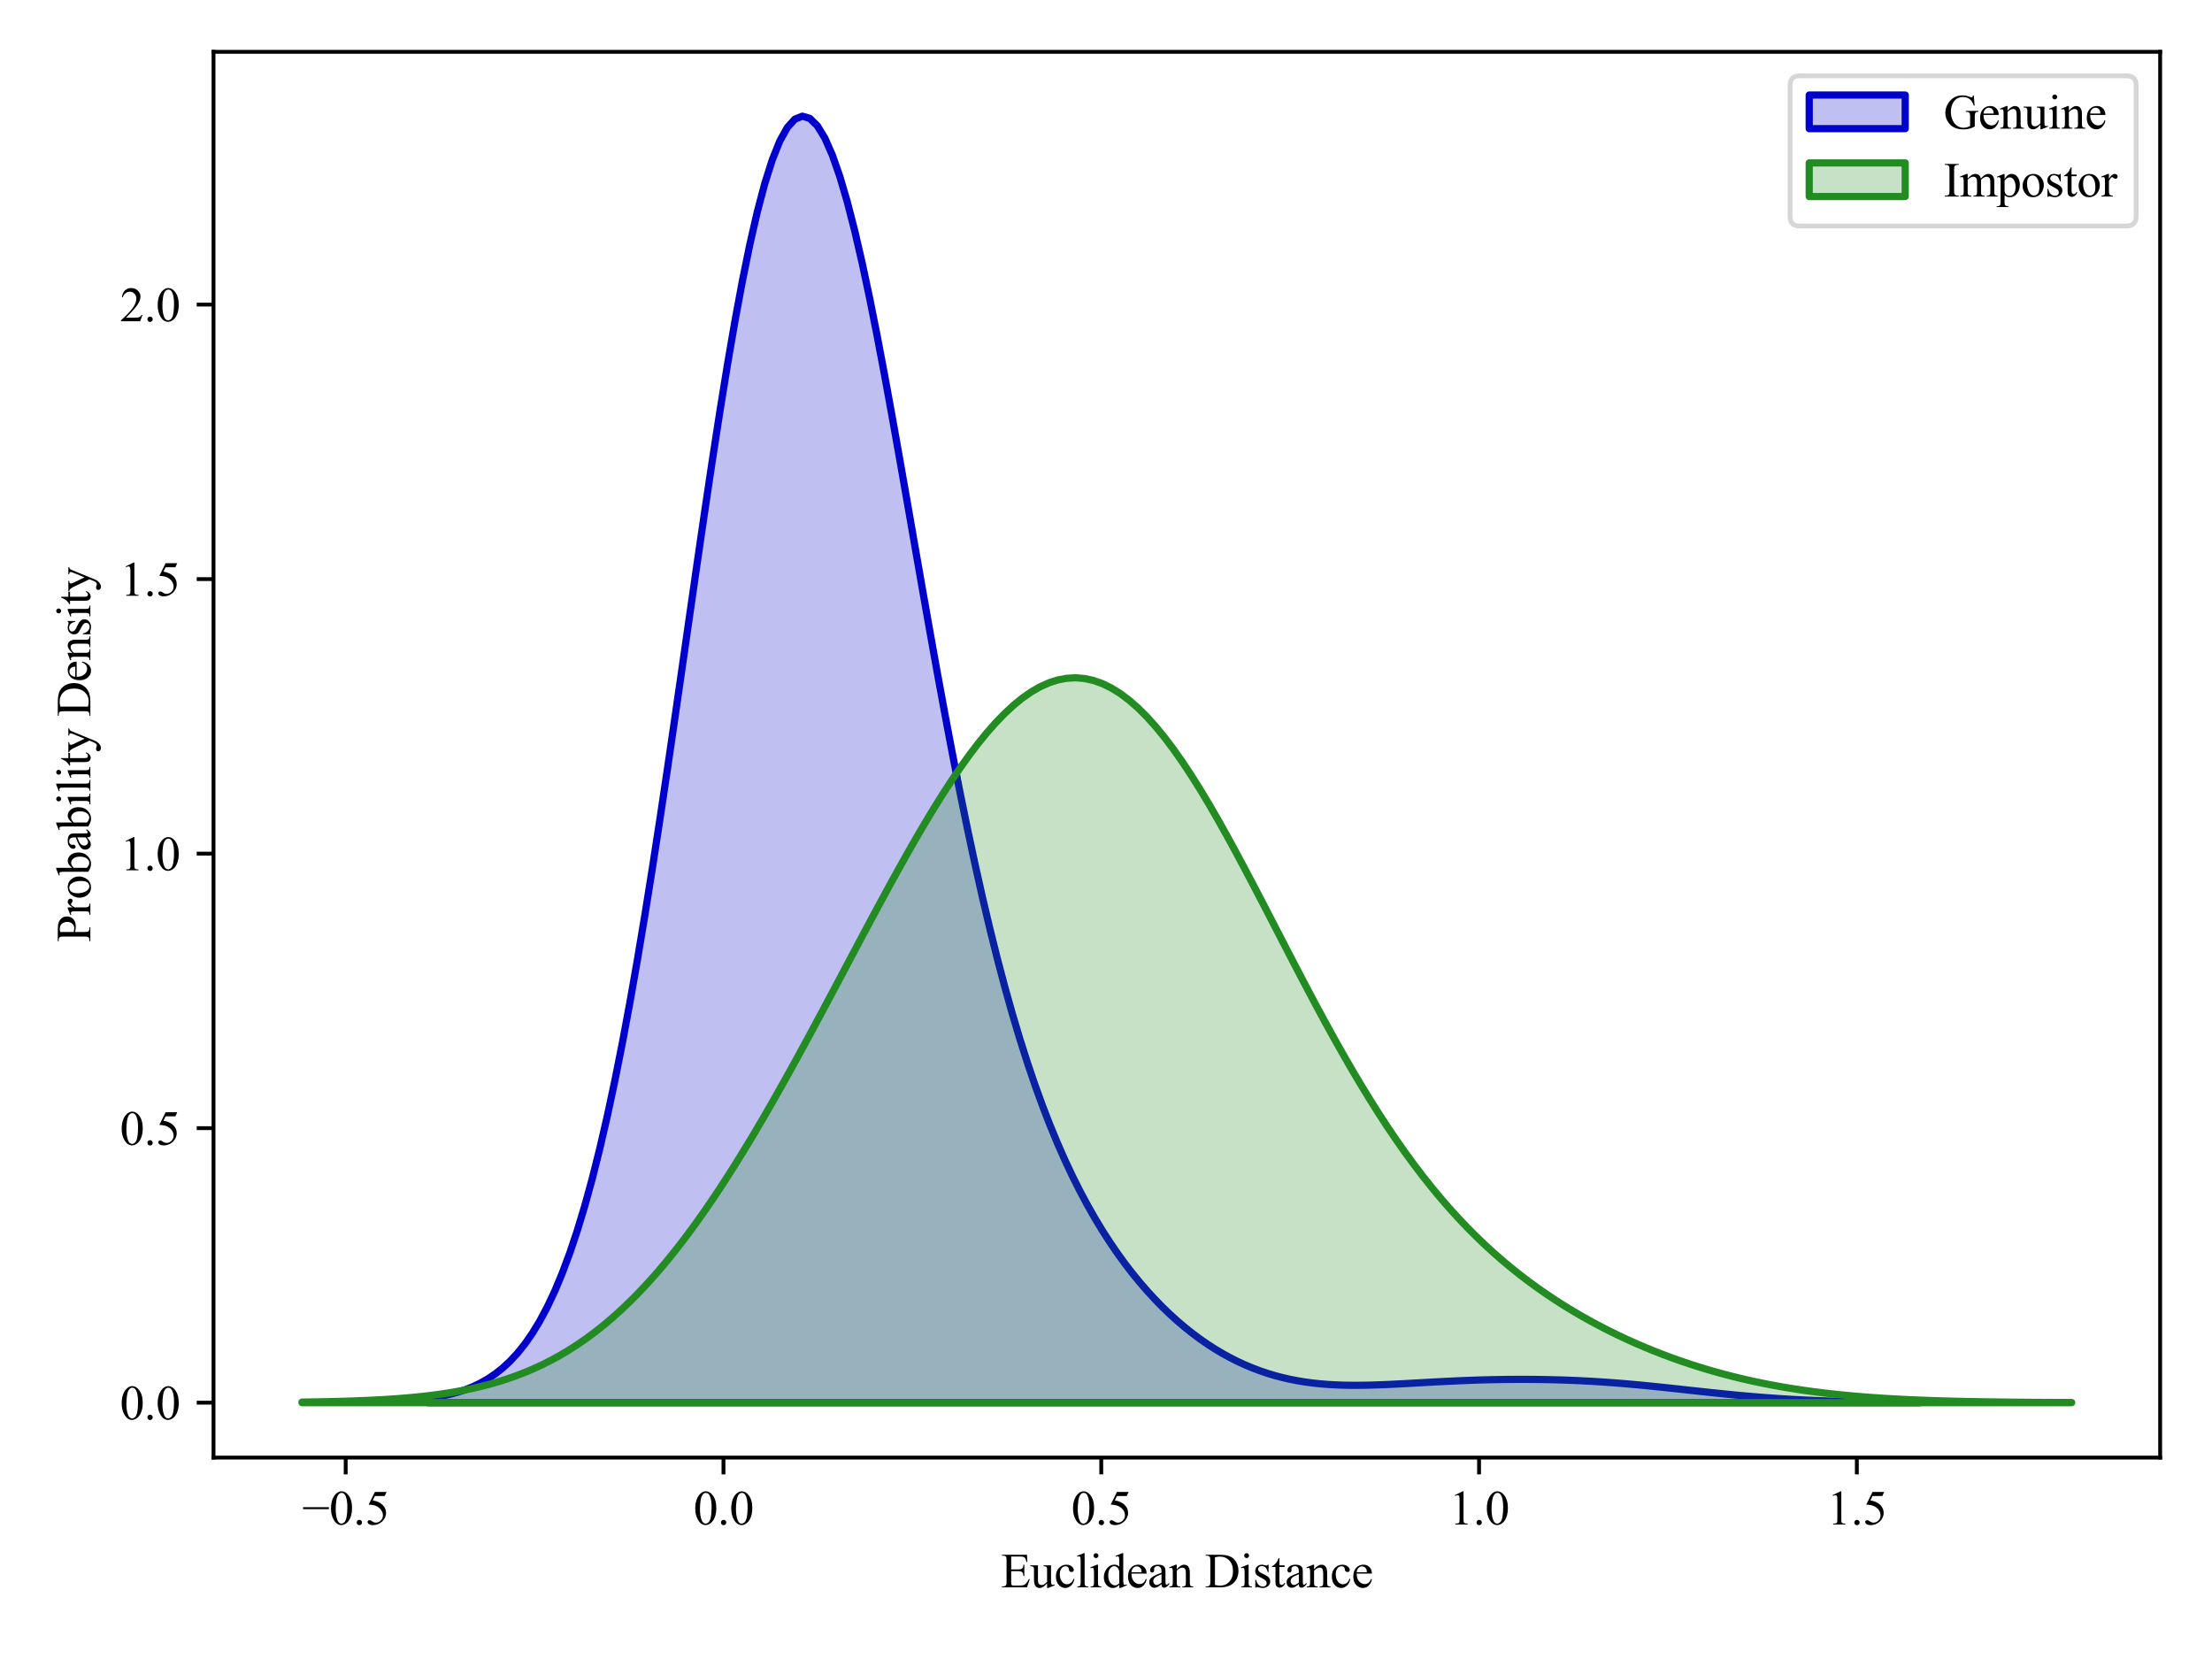 <?xml version="1.0" encoding="utf-8" standalone="no"?>
<!DOCTYPE svg PUBLIC "-//W3C//DTD SVG 1.1//EN"
  "http://www.w3.org/Graphics/SVG/1.1/DTD/svg11.dtd">
<svg xmlns:xlink="http://www.w3.org/1999/xlink" width="460.8pt" height="345.6pt" viewBox="0 0 460.8 345.6" xmlns="http://www.w3.org/2000/svg" version="1.1">
 <defs>
  <style type="text/css">*{stroke-linejoin: round; stroke-linecap: butt}</style>
 </defs>
 <g id="figure_1">
  <g id="patch_1">
   <path d="M 0 345.6 
L 460.8 345.6 
L 460.8 0 
L 0 0 
z
" style="fill: #ffffff"/>
  </g>
  <g id="axes_1">
   <g id="patch_2">
    <path d="M 44.48 303.64 
L 450 303.64 
L 450 10.8 
L 44.48 10.8 
z
" style="fill: #ffffff"/>
   </g>
   <g id="PolyCollection_1">
    <defs>
     <path id="mfbb1eee9bc" d="M 89.036 -54.279 
L 89.036 -53.398 
L 90.598 -53.398 
L 92.161 -53.398 
L 93.723 -53.398 
L 95.285 -53.398 
L 96.847 -53.398 
L 98.409 -53.398 
L 99.971 -53.398 
L 101.533 -53.398 
L 103.095 -53.398 
L 104.657 -53.398 
L 106.22 -53.398 
L 107.782 -53.398 
L 109.344 -53.398 
L 110.906 -53.398 
L 112.468 -53.398 
L 114.03 -53.398 
L 115.592 -53.398 
L 117.154 -53.398 
L 118.716 -53.398 
L 120.279 -53.398 
L 121.841 -53.398 
L 123.403 -53.398 
L 124.965 -53.398 
L 126.527 -53.398 
L 128.089 -53.398 
L 129.651 -53.398 
L 131.213 -53.398 
L 132.776 -53.398 
L 134.338 -53.398 
L 135.9 -53.398 
L 137.462 -53.398 
L 139.024 -53.398 
L 140.586 -53.398 
L 142.148 -53.398 
L 143.71 -53.398 
L 145.272 -53.398 
L 146.835 -53.398 
L 148.397 -53.398 
L 149.959 -53.398 
L 151.521 -53.398 
L 153.083 -53.398 
L 154.645 -53.398 
L 156.207 -53.398 
L 157.769 -53.398 
L 159.332 -53.398 
L 160.894 -53.398 
L 162.456 -53.398 
L 164.018 -53.398 
L 165.58 -53.398 
L 167.142 -53.398 
L 168.704 -53.398 
L 170.266 -53.398 
L 171.828 -53.398 
L 173.391 -53.398 
L 174.953 -53.398 
L 176.515 -53.398 
L 178.077 -53.398 
L 179.639 -53.398 
L 181.201 -53.398 
L 182.763 -53.398 
L 184.325 -53.398 
L 185.887 -53.398 
L 187.45 -53.398 
L 189.012 -53.398 
L 190.574 -53.398 
L 192.136 -53.398 
L 193.698 -53.398 
L 195.26 -53.398 
L 196.822 -53.398 
L 198.384 -53.398 
L 199.947 -53.398 
L 201.509 -53.398 
L 203.071 -53.398 
L 204.633 -53.398 
L 206.195 -53.398 
L 207.757 -53.398 
L 209.319 -53.398 
L 210.881 -53.398 
L 212.443 -53.398 
L 214.006 -53.398 
L 215.568 -53.398 
L 217.13 -53.398 
L 218.692 -53.398 
L 220.254 -53.398 
L 221.816 -53.398 
L 223.378 -53.398 
L 224.94 -53.398 
L 226.503 -53.398 
L 228.065 -53.398 
L 229.627 -53.398 
L 231.189 -53.398 
L 232.751 -53.398 
L 234.313 -53.398 
L 235.875 -53.398 
L 237.437 -53.398 
L 238.999 -53.398 
L 240.562 -53.398 
L 242.124 -53.398 
L 243.686 -53.398 
L 245.248 -53.398 
L 246.81 -53.398 
L 248.372 -53.398 
L 249.934 -53.398 
L 251.496 -53.398 
L 253.058 -53.398 
L 254.621 -53.398 
L 256.183 -53.398 
L 257.745 -53.398 
L 259.307 -53.398 
L 260.869 -53.398 
L 262.431 -53.398 
L 263.993 -53.398 
L 265.555 -53.398 
L 267.118 -53.398 
L 268.68 -53.398 
L 270.242 -53.398 
L 271.804 -53.398 
L 273.366 -53.398 
L 274.928 -53.398 
L 276.49 -53.398 
L 278.052 -53.398 
L 279.614 -53.398 
L 281.177 -53.398 
L 282.739 -53.398 
L 284.301 -53.398 
L 285.863 -53.398 
L 287.425 -53.398 
L 288.987 -53.398 
L 290.549 -53.398 
L 292.111 -53.398 
L 293.674 -53.398 
L 295.236 -53.398 
L 296.798 -53.398 
L 298.36 -53.398 
L 299.922 -53.398 
L 301.484 -53.398 
L 303.046 -53.398 
L 304.608 -53.398 
L 306.17 -53.398 
L 307.733 -53.398 
L 309.295 -53.398 
L 310.857 -53.398 
L 312.419 -53.398 
L 313.981 -53.398 
L 315.543 -53.398 
L 317.105 -53.398 
L 318.667 -53.398 
L 320.229 -53.398 
L 321.792 -53.398 
L 323.354 -53.398 
L 324.916 -53.398 
L 326.478 -53.398 
L 328.04 -53.398 
L 329.602 -53.398 
L 331.164 -53.398 
L 332.726 -53.398 
L 334.289 -53.398 
L 335.851 -53.398 
L 337.413 -53.398 
L 338.975 -53.398 
L 340.537 -53.398 
L 342.099 -53.398 
L 343.661 -53.398 
L 345.223 -53.398 
L 346.785 -53.398 
L 348.348 -53.398 
L 349.91 -53.398 
L 351.472 -53.398 
L 353.034 -53.398 
L 354.596 -53.398 
L 356.158 -53.398 
L 357.72 -53.398 
L 359.282 -53.398 
L 360.845 -53.398 
L 362.407 -53.398 
L 363.969 -53.398 
L 365.531 -53.398 
L 367.093 -53.398 
L 368.655 -53.398 
L 370.217 -53.398 
L 371.779 -53.398 
L 373.341 -53.398 
L 374.904 -53.398 
L 376.466 -53.398 
L 378.028 -53.398 
L 379.59 -53.398 
L 381.152 -53.398 
L 382.714 -53.398 
L 384.276 -53.398 
L 385.838 -53.398 
L 387.401 -53.398 
L 388.963 -53.398 
L 390.525 -53.398 
L 392.087 -53.398 
L 393.649 -53.398 
L 395.211 -53.398 
L 396.773 -53.398 
L 398.335 -53.398 
L 399.897 -53.398 
L 399.897 -53.434 
L 399.897 -53.434 
L 398.335 -53.443 
L 396.773 -53.454 
L 395.211 -53.466 
L 393.649 -53.481 
L 392.087 -53.499 
L 390.525 -53.52 
L 388.963 -53.544 
L 387.401 -53.572 
L 385.838 -53.605 
L 384.276 -53.643 
L 382.714 -53.686 
L 381.152 -53.735 
L 379.59 -53.791 
L 378.028 -53.853 
L 376.466 -53.923 
L 374.904 -54 
L 373.341 -54.085 
L 371.779 -54.178 
L 370.217 -54.28 
L 368.655 -54.389 
L 367.093 -54.508 
L 365.531 -54.634 
L 363.969 -54.768 
L 362.407 -54.91 
L 360.845 -55.058 
L 359.282 -55.213 
L 357.72 -55.373 
L 356.158 -55.537 
L 354.596 -55.705 
L 353.034 -55.875 
L 351.472 -56.046 
L 349.91 -56.217 
L 348.348 -56.386 
L 346.785 -56.553 
L 345.223 -56.717 
L 343.661 -56.875 
L 342.099 -57.028 
L 340.537 -57.174 
L 338.975 -57.313 
L 337.413 -57.443 
L 335.851 -57.564 
L 334.289 -57.675 
L 332.726 -57.777 
L 331.164 -57.869 
L 329.602 -57.952 
L 328.04 -58.024 
L 326.478 -58.086 
L 324.916 -58.138 
L 323.354 -58.18 
L 321.792 -58.213 
L 320.229 -58.236 
L 318.667 -58.251 
L 317.105 -58.256 
L 315.543 -58.252 
L 313.981 -58.24 
L 312.419 -58.219 
L 310.857 -58.189 
L 309.295 -58.152 
L 307.733 -58.106 
L 306.17 -58.052 
L 304.608 -57.991 
L 303.046 -57.923 
L 301.484 -57.849 
L 299.922 -57.769 
L 298.36 -57.686 
L 296.798 -57.599 
L 295.236 -57.511 
L 293.674 -57.423 
L 292.111 -57.338 
L 290.549 -57.257 
L 288.987 -57.184 
L 287.425 -57.12 
L 285.863 -57.069 
L 284.301 -57.033 
L 282.739 -57.017 
L 281.177 -57.023 
L 279.614 -57.054 
L 278.052 -57.115 
L 276.49 -57.208 
L 274.928 -57.337 
L 273.366 -57.506 
L 271.804 -57.717 
L 270.242 -57.974 
L 268.68 -58.28 
L 267.118 -58.638 
L 265.555 -59.051 
L 263.993 -59.52 
L 262.431 -60.05 
L 260.869 -60.641 
L 259.307 -61.297 
L 257.745 -62.019 
L 256.183 -62.81 
L 254.621 -63.672 
L 253.058 -64.606 
L 251.496 -65.614 
L 249.934 -66.699 
L 248.372 -67.863 
L 246.81 -69.108 
L 245.248 -70.437 
L 243.686 -71.854 
L 242.124 -73.36 
L 240.562 -74.962 
L 238.999 -76.662 
L 237.437 -78.466 
L 235.875 -80.38 
L 234.313 -82.41 
L 232.751 -84.565 
L 231.189 -86.853 
L 229.627 -89.283 
L 228.065 -91.866 
L 226.503 -94.614 
L 224.94 -97.54 
L 223.378 -100.658 
L 221.816 -103.983 
L 220.254 -107.53 
L 218.692 -111.318 
L 217.13 -115.361 
L 215.568 -119.678 
L 214.006 -124.285 
L 212.443 -129.199 
L 210.881 -134.434 
L 209.319 -140.003 
L 207.757 -145.916 
L 206.195 -152.18 
L 204.633 -158.8 
L 203.071 -165.771 
L 201.509 -173.089 
L 199.947 -180.738 
L 198.384 -188.7 
L 196.822 -196.945 
L 195.26 -205.439 
L 193.698 -214.138 
L 192.136 -222.99 
L 190.574 -231.934 
L 189.012 -240.903 
L 187.45 -249.823 
L 185.887 -258.61 
L 184.325 -267.179 
L 182.763 -275.439 
L 181.201 -283.295 
L 179.639 -290.654 
L 178.077 -297.421 
L 176.515 -303.506 
L 174.953 -308.822 
L 173.391 -313.289 
L 171.828 -316.836 
L 170.266 -319.401 
L 168.704 -320.935 
L 167.142 -321.4 
L 165.58 -320.774 
L 164.018 -319.049 
L 162.456 -316.231 
L 160.894 -312.343 
L 159.332 -307.421 
L 157.769 -301.516 
L 156.207 -294.692 
L 154.645 -287.024 
L 153.083 -278.599 
L 151.521 -269.509 
L 149.959 -259.855 
L 148.397 -249.742 
L 146.835 -239.278 
L 145.272 -228.568 
L 143.71 -217.719 
L 142.148 -206.833 
L 140.586 -196.006 
L 139.024 -185.329 
L 137.462 -174.883 
L 135.9 -164.743 
L 134.338 -154.971 
L 132.776 -145.622 
L 131.213 -136.739 
L 129.651 -128.357 
L 128.089 -120.498 
L 126.527 -113.18 
L 124.965 -106.406 
L 123.403 -100.176 
L 121.841 -94.482 
L 120.279 -89.309 
L 118.716 -84.637 
L 117.154 -80.442 
L 115.592 -76.699 
L 114.03 -73.377 
L 112.468 -70.446 
L 110.906 -67.875 
L 109.344 -65.633 
L 107.782 -63.688 
L 106.22 -62.01 
L 104.657 -60.571 
L 103.095 -59.344 
L 101.533 -58.302 
L 99.971 -57.423 
L 98.409 -56.686 
L 96.847 -56.071 
L 95.285 -55.56 
L 93.723 -55.138 
L 92.161 -54.792 
L 90.598 -54.509 
L 89.036 -54.279 
z
" style="stroke: #0000cc; stroke-width: 1.5"/>
    </defs>
    <g clip-path="url(#pb01fd80a37)">
     <use xlink:href="#mfbb1eee9bc" x="0" y="345.6" style="fill: #0000cc; fill-opacity: 0.25; stroke: #0000cc; stroke-width: 1.5"/>
    </g>
   </g>
   <g id="PolyCollection_2">
    <defs>
     <path id="md09893911a" d="M 62.913 -53.518 
L 62.913 -53.398 
L 64.765 -53.398 
L 66.618 -53.398 
L 68.47 -53.398 
L 70.323 -53.398 
L 72.175 -53.398 
L 74.028 -53.398 
L 75.88 -53.398 
L 77.733 -53.398 
L 79.586 -53.398 
L 81.438 -53.398 
L 83.291 -53.398 
L 85.143 -53.398 
L 86.996 -53.398 
L 88.848 -53.398 
L 90.701 -53.398 
L 92.553 -53.398 
L 94.406 -53.398 
L 96.258 -53.398 
L 98.111 -53.398 
L 99.963 -53.398 
L 101.816 -53.398 
L 103.669 -53.398 
L 105.521 -53.398 
L 107.374 -53.398 
L 109.226 -53.398 
L 111.079 -53.398 
L 112.931 -53.398 
L 114.784 -53.398 
L 116.636 -53.398 
L 118.489 -53.398 
L 120.341 -53.398 
L 122.194 -53.398 
L 124.046 -53.398 
L 125.899 -53.398 
L 127.751 -53.398 
L 129.604 -53.398 
L 131.457 -53.398 
L 133.309 -53.398 
L 135.162 -53.398 
L 137.014 -53.398 
L 138.867 -53.398 
L 140.719 -53.398 
L 142.572 -53.398 
L 144.424 -53.398 
L 146.277 -53.398 
L 148.129 -53.398 
L 149.982 -53.398 
L 151.834 -53.398 
L 153.687 -53.398 
L 155.539 -53.398 
L 157.392 -53.398 
L 159.245 -53.398 
L 161.097 -53.398 
L 162.95 -53.398 
L 164.802 -53.398 
L 166.655 -53.398 
L 168.507 -53.398 
L 170.36 -53.398 
L 172.212 -53.398 
L 174.065 -53.398 
L 175.917 -53.398 
L 177.77 -53.398 
L 179.622 -53.398 
L 181.475 -53.398 
L 183.328 -53.398 
L 185.18 -53.398 
L 187.033 -53.398 
L 188.885 -53.398 
L 190.738 -53.398 
L 192.59 -53.398 
L 194.443 -53.398 
L 196.295 -53.398 
L 198.148 -53.398 
L 200 -53.398 
L 201.853 -53.398 
L 203.705 -53.398 
L 205.558 -53.398 
L 207.41 -53.398 
L 209.263 -53.398 
L 211.116 -53.398 
L 212.968 -53.398 
L 214.821 -53.398 
L 216.673 -53.398 
L 218.526 -53.398 
L 220.378 -53.398 
L 222.231 -53.398 
L 224.083 -53.398 
L 225.936 -53.398 
L 227.788 -53.398 
L 229.641 -53.398 
L 231.493 -53.398 
L 233.346 -53.398 
L 235.199 -53.398 
L 237.051 -53.398 
L 238.904 -53.398 
L 240.756 -53.398 
L 242.609 -53.398 
L 244.461 -53.398 
L 246.314 -53.398 
L 248.166 -53.398 
L 250.019 -53.398 
L 251.871 -53.398 
L 253.724 -53.398 
L 255.576 -53.398 
L 257.429 -53.398 
L 259.281 -53.398 
L 261.134 -53.398 
L 262.987 -53.398 
L 264.839 -53.398 
L 266.692 -53.398 
L 268.544 -53.398 
L 270.397 -53.398 
L 272.249 -53.398 
L 274.102 -53.398 
L 275.954 -53.398 
L 277.807 -53.398 
L 279.659 -53.398 
L 281.512 -53.398 
L 283.364 -53.398 
L 285.217 -53.398 
L 287.07 -53.398 
L 288.922 -53.398 
L 290.775 -53.398 
L 292.627 -53.398 
L 294.48 -53.398 
L 296.332 -53.398 
L 298.185 -53.398 
L 300.037 -53.398 
L 301.89 -53.398 
L 303.742 -53.398 
L 305.595 -53.398 
L 307.447 -53.398 
L 309.3 -53.398 
L 311.152 -53.398 
L 313.005 -53.398 
L 314.858 -53.398 
L 316.71 -53.398 
L 318.563 -53.398 
L 320.415 -53.398 
L 322.268 -53.398 
L 324.12 -53.398 
L 325.973 -53.398 
L 327.825 -53.398 
L 329.678 -53.398 
L 331.53 -53.398 
L 333.383 -53.398 
L 335.235 -53.398 
L 337.088 -53.398 
L 338.941 -53.398 
L 340.793 -53.398 
L 342.646 -53.398 
L 344.498 -53.398 
L 346.351 -53.398 
L 348.203 -53.398 
L 350.056 -53.398 
L 351.908 -53.398 
L 353.761 -53.398 
L 355.613 -53.398 
L 357.466 -53.398 
L 359.318 -53.398 
L 361.171 -53.398 
L 363.023 -53.398 
L 364.876 -53.398 
L 366.729 -53.398 
L 368.581 -53.398 
L 370.434 -53.398 
L 372.286 -53.398 
L 374.139 -53.398 
L 375.991 -53.398 
L 377.844 -53.398 
L 379.696 -53.398 
L 381.549 -53.398 
L 383.401 -53.398 
L 385.254 -53.398 
L 387.106 -53.398 
L 388.959 -53.398 
L 390.811 -53.398 
L 392.664 -53.398 
L 394.517 -53.398 
L 396.369 -53.398 
L 398.222 -53.398 
L 400.074 -53.398 
L 401.927 -53.398 
L 403.779 -53.398 
L 405.632 -53.398 
L 407.484 -53.398 
L 409.337 -53.398 
L 411.189 -53.398 
L 413.042 -53.398 
L 414.894 -53.398 
L 416.747 -53.398 
L 418.6 -53.398 
L 420.452 -53.398 
L 422.305 -53.398 
L 424.157 -53.398 
L 426.01 -53.398 
L 427.862 -53.398 
L 429.715 -53.398 
L 431.567 -53.398 
L 431.567 -53.43 
L 431.567 -53.43 
L 429.715 -53.437 
L 427.862 -53.444 
L 426.01 -53.454 
L 424.157 -53.465 
L 422.305 -53.478 
L 420.452 -53.493 
L 418.6 -53.511 
L 416.747 -53.532 
L 414.894 -53.556 
L 413.042 -53.583 
L 411.189 -53.615 
L 409.337 -53.652 
L 407.484 -53.693 
L 405.632 -53.741 
L 403.779 -53.795 
L 401.927 -53.856 
L 400.074 -53.925 
L 398.222 -54.003 
L 396.369 -54.09 
L 394.517 -54.188 
L 392.664 -54.296 
L 390.811 -54.417 
L 388.959 -54.551 
L 387.106 -54.699 
L 385.254 -54.862 
L 383.401 -55.041 
L 381.549 -55.237 
L 379.696 -55.451 
L 377.844 -55.685 
L 375.991 -55.938 
L 374.139 -56.213 
L 372.286 -56.51 
L 370.434 -56.83 
L 368.581 -57.174 
L 366.729 -57.542 
L 364.876 -57.937 
L 363.023 -58.358 
L 361.171 -58.806 
L 359.318 -59.283 
L 357.466 -59.788 
L 355.613 -60.323 
L 353.761 -60.887 
L 351.908 -61.483 
L 350.056 -62.11 
L 348.203 -62.769 
L 346.351 -63.461 
L 344.498 -64.186 
L 342.646 -64.946 
L 340.793 -65.741 
L 338.941 -66.573 
L 337.088 -67.442 
L 335.235 -68.349 
L 333.383 -69.297 
L 331.53 -70.287 
L 329.678 -71.32 
L 327.825 -72.399 
L 325.973 -73.526 
L 324.12 -74.704 
L 322.268 -75.935 
L 320.415 -77.222 
L 318.563 -78.568 
L 316.71 -79.978 
L 314.858 -81.453 
L 313.005 -82.999 
L 311.152 -84.618 
L 309.3 -86.315 
L 307.447 -88.094 
L 305.595 -89.957 
L 303.742 -91.908 
L 301.89 -93.952 
L 300.037 -96.09 
L 298.185 -98.326 
L 296.332 -100.661 
L 294.48 -103.098 
L 292.627 -105.637 
L 290.775 -108.278 
L 288.922 -111.022 
L 287.07 -113.866 
L 285.217 -116.81 
L 283.364 -119.848 
L 281.512 -122.978 
L 279.659 -126.194 
L 277.807 -129.489 
L 275.954 -132.856 
L 274.102 -136.287 
L 272.249 -139.773 
L 270.397 -143.301 
L 268.544 -146.862 
L 266.692 -150.442 
L 264.839 -154.028 
L 262.987 -157.606 
L 261.134 -161.16 
L 259.281 -164.677 
L 257.429 -168.139 
L 255.576 -171.531 
L 253.724 -174.837 
L 251.871 -178.04 
L 250.019 -181.123 
L 248.166 -184.073 
L 246.314 -186.872 
L 244.461 -189.507 
L 242.609 -191.962 
L 240.756 -194.226 
L 238.904 -196.286 
L 237.051 -198.132 
L 235.199 -199.752 
L 233.346 -201.141 
L 231.493 -202.289 
L 229.641 -203.193 
L 227.788 -203.848 
L 225.936 -204.251 
L 224.083 -204.403 
L 222.231 -204.304 
L 220.378 -203.956 
L 218.526 -203.363 
L 216.673 -202.53 
L 214.821 -201.464 
L 212.968 -200.171 
L 211.116 -198.661 
L 209.263 -196.942 
L 207.41 -195.026 
L 205.558 -192.923 
L 203.705 -190.644 
L 201.853 -188.203 
L 200 -185.61 
L 198.148 -182.878 
L 196.295 -180.02 
L 194.443 -177.048 
L 192.59 -173.974 
L 190.738 -170.81 
L 188.885 -167.569 
L 187.033 -164.26 
L 185.18 -160.896 
L 183.328 -157.487 
L 181.475 -154.043 
L 179.622 -150.574 
L 177.77 -147.088 
L 175.917 -143.596 
L 174.065 -140.105 
L 172.212 -136.624 
L 170.36 -133.159 
L 168.507 -129.72 
L 166.655 -126.311 
L 164.802 -122.941 
L 162.95 -119.616 
L 161.097 -116.341 
L 159.245 -113.124 
L 157.392 -109.968 
L 155.539 -106.88 
L 153.687 -103.865 
L 151.834 -100.927 
L 149.982 -98.07 
L 148.129 -95.299 
L 146.277 -92.618 
L 144.424 -90.03 
L 142.572 -87.537 
L 140.719 -85.143 
L 138.867 -82.848 
L 137.014 -80.656 
L 135.162 -78.566 
L 133.309 -76.58 
L 131.457 -74.698 
L 129.604 -72.919 
L 127.751 -71.243 
L 125.899 -69.668 
L 124.046 -68.193 
L 122.194 -66.816 
L 120.341 -65.533 
L 118.489 -64.343 
L 116.636 -63.242 
L 114.784 -62.226 
L 112.931 -61.293 
L 111.079 -60.438 
L 109.226 -59.657 
L 107.374 -58.947 
L 105.521 -58.302 
L 103.669 -57.719 
L 101.816 -57.194 
L 99.963 -56.723 
L 98.111 -56.301 
L 96.258 -55.925 
L 94.406 -55.591 
L 92.553 -55.295 
L 90.701 -55.033 
L 88.848 -54.804 
L 86.996 -54.602 
L 85.143 -54.426 
L 83.291 -54.273 
L 81.438 -54.141 
L 79.586 -54.026 
L 77.733 -53.928 
L 75.88 -53.843 
L 74.028 -53.771 
L 72.175 -53.709 
L 70.323 -53.657 
L 68.47 -53.612 
L 66.618 -53.575 
L 64.765 -53.544 
L 62.913 -53.518 
z
" style="stroke: #228b22; stroke-width: 1.5"/>
    </defs>
    <g clip-path="url(#pb01fd80a37)">
     <use xlink:href="#md09893911a" x="0" y="345.6" style="fill: #228b22; fill-opacity: 0.25; stroke: #228b22; stroke-width: 1.5"/>
    </g>
   </g>
   <g id="matplotlib.axis_1">
    <g id="xtick_1">
     <g id="line2d_1">
      <defs>
       <path id="m9281cd28bf" d="M 0 0 
L 0 3.5 
" style="stroke: #000000; stroke-width: 0.8"/>
      </defs>
      <g>
       <use xlink:href="#m9281cd28bf" x="72.012" y="303.64" style="stroke: #000000; stroke-width: 0.8"/>
      </g>
     </g>
     <g id="text_1">
      <!-- −0.5 -->
      <g transform="translate(62.942 317.584) scale(0.1 -0.1)">
       <defs>
        <path id="TimesNewRomanPSMT-2212" d="M 3484 2000 
L 116 2000 
L 116 2256 
L 3484 2256 
L 3484 2000 
z
" transform="scale(0.016)"/>
        <path id="TimesNewRomanPSMT-30" d="M 231 2094 
Q 231 2819 450 3342 
Q 669 3866 1031 4122 
Q 1313 4325 1613 4325 
Q 2100 4325 2488 3828 
Q 2972 3213 2972 2159 
Q 2972 1422 2759 906 
Q 2547 391 2217 158 
Q 1888 -75 1581 -75 
Q 975 -75 572 641 
Q 231 1244 231 2094 
z
M 844 2016 
Q 844 1141 1059 588 
Q 1238 122 1591 122 
Q 1759 122 1940 273 
Q 2122 425 2216 781 
Q 2359 1319 2359 2297 
Q 2359 3022 2209 3506 
Q 2097 3866 1919 4016 
Q 1791 4119 1609 4119 
Q 1397 4119 1231 3928 
Q 1006 3669 925 3112 
Q 844 2556 844 2016 
z
" transform="scale(0.016)"/>
        <path id="TimesNewRomanPSMT-2e" d="M 800 606 
Q 947 606 1047 504 
Q 1147 403 1147 259 
Q 1147 116 1045 14 
Q 944 -88 800 -88 
Q 656 -88 554 14 
Q 453 116 453 259 
Q 453 406 554 506 
Q 656 606 800 606 
z
" transform="scale(0.016)"/>
        <path id="TimesNewRomanPSMT-35" d="M 2778 4238 
L 2534 3706 
L 1259 3706 
L 981 3138 
Q 1809 3016 2294 2522 
Q 2709 2097 2709 1522 
Q 2709 1188 2573 903 
Q 2438 619 2231 419 
Q 2025 219 1772 97 
Q 1413 -75 1034 -75 
Q 653 -75 479 54 
Q 306 184 306 341 
Q 306 428 378 495 
Q 450 563 559 563 
Q 641 563 702 538 
Q 763 513 909 409 
Q 1144 247 1384 247 
Q 1750 247 2026 523 
Q 2303 800 2303 1197 
Q 2303 1581 2056 1914 
Q 1809 2247 1375 2428 
Q 1034 2569 447 2591 
L 1259 4238 
L 2778 4238 
z
" transform="scale(0.016)"/>
       </defs>
       <use xlink:href="#TimesNewRomanPSMT-2212"/>
       <use xlink:href="#TimesNewRomanPSMT-30" x="56.396"/>
       <use xlink:href="#TimesNewRomanPSMT-2e" x="106.396"/>
       <use xlink:href="#TimesNewRomanPSMT-35" x="131.396"/>
      </g>
     </g>
    </g>
    <g id="xtick_2">
     <g id="line2d_2">
      <g>
       <use xlink:href="#m9281cd28bf" x="150.713" y="303.64" style="stroke: #000000; stroke-width: 0.8"/>
      </g>
     </g>
     <g id="text_2">
      <!-- 0.0 -->
      <g transform="translate(144.463 317.584) scale(0.1 -0.1)">
       <use xlink:href="#TimesNewRomanPSMT-30"/>
       <use xlink:href="#TimesNewRomanPSMT-2e" x="50"/>
       <use xlink:href="#TimesNewRomanPSMT-30" x="75"/>
      </g>
     </g>
    </g>
    <g id="xtick_3">
     <g id="line2d_3">
      <g>
       <use xlink:href="#m9281cd28bf" x="229.413" y="303.64" style="stroke: #000000; stroke-width: 0.8"/>
      </g>
     </g>
     <g id="text_3">
      <!-- 0.5 -->
      <g transform="translate(223.163 317.584) scale(0.1 -0.1)">
       <use xlink:href="#TimesNewRomanPSMT-30"/>
       <use xlink:href="#TimesNewRomanPSMT-2e" x="50"/>
       <use xlink:href="#TimesNewRomanPSMT-35" x="75"/>
      </g>
     </g>
    </g>
    <g id="xtick_4">
     <g id="line2d_4">
      <g>
       <use xlink:href="#m9281cd28bf" x="308.114" y="303.64" style="stroke: #000000; stroke-width: 0.8"/>
      </g>
     </g>
     <g id="text_4">
      <!-- 1.0 -->
      <g transform="translate(301.864 317.584) scale(0.1 -0.1)">
       <defs>
        <path id="TimesNewRomanPSMT-31" d="M 750 3822 
L 1781 4325 
L 1884 4325 
L 1884 747 
Q 1884 391 1914 303 
Q 1944 216 2037 169 
Q 2131 122 2419 116 
L 2419 0 
L 825 0 
L 825 116 
Q 1125 122 1212 167 
Q 1300 213 1334 289 
Q 1369 366 1369 747 
L 1369 3034 
Q 1369 3497 1338 3628 
Q 1316 3728 1258 3775 
Q 1200 3822 1119 3822 
Q 1003 3822 797 3725 
L 750 3822 
z
" transform="scale(0.016)"/>
       </defs>
       <use xlink:href="#TimesNewRomanPSMT-31"/>
       <use xlink:href="#TimesNewRomanPSMT-2e" x="50"/>
       <use xlink:href="#TimesNewRomanPSMT-30" x="75"/>
      </g>
     </g>
    </g>
    <g id="xtick_5">
     <g id="line2d_5">
      <g>
       <use xlink:href="#m9281cd28bf" x="386.814" y="303.64" style="stroke: #000000; stroke-width: 0.8"/>
      </g>
     </g>
     <g id="text_5">
      <!-- 1.5 -->
      <g transform="translate(380.564 317.584) scale(0.1 -0.1)">
       <use xlink:href="#TimesNewRomanPSMT-31"/>
       <use xlink:href="#TimesNewRomanPSMT-2e" x="50"/>
       <use xlink:href="#TimesNewRomanPSMT-35" x="75"/>
      </g>
     </g>
    </g>
    <g id="text_6">
     <!-- Euclidean Distance -->
     <g transform="translate(208.506 330.667) scale(0.1 -0.1)">
      <defs>
       <path id="TimesNewRomanPSMT-45" d="M 1338 4006 
L 1338 2331 
L 2269 2331 
Q 2631 2331 2753 2441 
Q 2916 2584 2934 2947 
L 3050 2947 
L 3050 1472 
L 2934 1472 
Q 2891 1781 2847 1869 
Q 2791 1978 2662 2040 
Q 2534 2103 2269 2103 
L 1338 2103 
L 1338 706 
Q 1338 425 1363 364 
Q 1388 303 1450 267 
Q 1513 231 1688 231 
L 2406 231 
Q 2766 231 2928 281 
Q 3091 331 3241 478 
Q 3434 672 3638 1063 
L 3763 1063 
L 3397 0 
L 131 0 
L 131 116 
L 281 116 
Q 431 116 566 188 
Q 666 238 702 338 
Q 738 438 738 747 
L 738 3500 
Q 738 3903 656 3997 
Q 544 4122 281 4122 
L 131 4122 
L 131 4238 
L 3397 4238 
L 3444 3309 
L 3322 3309 
Q 3256 3644 3176 3769 
Q 3097 3894 2941 3959 
Q 2816 4006 2500 4006 
L 1338 4006 
z
" transform="scale(0.016)"/>
       <path id="TimesNewRomanPSMT-75" d="M 2709 2863 
L 2709 1128 
Q 2709 631 2732 520 
Q 2756 409 2807 365 
Q 2859 322 2928 322 
Q 3025 322 3147 375 
L 3191 266 
L 2334 -88 
L 2194 -88 
L 2194 519 
Q 1825 119 1631 15 
Q 1438 -88 1222 -88 
Q 981 -88 804 51 
Q 628 191 559 409 
Q 491 628 491 1028 
L 491 2306 
Q 491 2509 447 2587 
Q 403 2666 317 2708 
Q 231 2750 6 2747 
L 6 2863 
L 1009 2863 
L 1009 947 
Q 1009 547 1148 422 
Q 1288 297 1484 297 
Q 1619 297 1789 381 
Q 1959 466 2194 703 
L 2194 2325 
Q 2194 2569 2105 2655 
Q 2016 2741 1734 2747 
L 1734 2863 
L 2709 2863 
z
" transform="scale(0.016)"/>
       <path id="TimesNewRomanPSMT-63" d="M 2631 1088 
Q 2516 522 2178 217 
Q 1841 -88 1431 -88 
Q 944 -88 581 321 
Q 219 731 219 1428 
Q 219 2103 620 2525 
Q 1022 2947 1584 2947 
Q 2006 2947 2278 2723 
Q 2550 2500 2550 2259 
Q 2550 2141 2473 2067 
Q 2397 1994 2259 1994 
Q 2075 1994 1981 2113 
Q 1928 2178 1911 2362 
Q 1894 2547 1784 2644 
Q 1675 2738 1481 2738 
Q 1169 2738 978 2506 
Q 725 2200 725 1697 
Q 725 1184 976 792 
Q 1228 400 1656 400 
Q 1963 400 2206 609 
Q 2378 753 2541 1131 
L 2631 1088 
z
" transform="scale(0.016)"/>
       <path id="TimesNewRomanPSMT-6c" d="M 1184 4444 
L 1184 647 
Q 1184 378 1223 290 
Q 1263 203 1344 158 
Q 1425 113 1647 113 
L 1647 0 
L 244 0 
L 244 113 
Q 441 113 512 153 
Q 584 194 625 287 
Q 666 381 666 647 
L 666 3247 
Q 666 3731 644 3842 
Q 622 3953 573 3993 
Q 525 4034 450 4034 
Q 369 4034 244 3984 
L 191 4094 
L 1044 4444 
L 1184 4444 
z
" transform="scale(0.016)"/>
       <path id="TimesNewRomanPSMT-69" d="M 928 4444 
Q 1059 4444 1151 4351 
Q 1244 4259 1244 4128 
Q 1244 3997 1151 3903 
Q 1059 3809 928 3809 
Q 797 3809 703 3903 
Q 609 3997 609 4128 
Q 609 4259 701 4351 
Q 794 4444 928 4444 
z
M 1188 2947 
L 1188 647 
Q 1188 378 1227 289 
Q 1266 200 1342 156 
Q 1419 113 1622 113 
L 1622 0 
L 231 0 
L 231 113 
Q 441 113 512 153 
Q 584 194 626 287 
Q 669 381 669 647 
L 669 1750 
Q 669 2216 641 2353 
Q 619 2453 572 2492 
Q 525 2531 444 2531 
Q 356 2531 231 2484 
L 188 2597 
L 1050 2947 
L 1188 2947 
z
" transform="scale(0.016)"/>
       <path id="TimesNewRomanPSMT-64" d="M 2222 322 
Q 2013 103 1813 7 
Q 1613 -88 1381 -88 
Q 913 -88 563 304 
Q 213 697 213 1313 
Q 213 1928 600 2439 
Q 988 2950 1597 2950 
Q 1975 2950 2222 2709 
L 2222 3238 
Q 2222 3728 2198 3840 
Q 2175 3953 2125 3993 
Q 2075 4034 2000 4034 
Q 1919 4034 1784 3984 
L 1744 4094 
L 2597 4444 
L 2738 4444 
L 2738 1134 
Q 2738 631 2761 520 
Q 2784 409 2836 365 
Q 2888 322 2956 322 
Q 3041 322 3181 375 
L 3216 266 
L 2366 -88 
L 2222 -88 
L 2222 322 
z
M 2222 541 
L 2222 2016 
Q 2203 2228 2109 2403 
Q 2016 2578 1861 2667 
Q 1706 2756 1559 2756 
Q 1284 2756 1069 2509 
Q 784 2184 784 1559 
Q 784 928 1059 592 
Q 1334 256 1672 256 
Q 1956 256 2222 541 
z
" transform="scale(0.016)"/>
       <path id="TimesNewRomanPSMT-65" d="M 681 1784 
Q 678 1147 991 784 
Q 1303 422 1725 422 
Q 2006 422 2214 576 
Q 2422 731 2563 1106 
L 2659 1044 
Q 2594 616 2278 264 
Q 1963 -88 1488 -88 
Q 972 -88 605 314 
Q 238 716 238 1394 
Q 238 2128 614 2539 
Q 991 2950 1559 2950 
Q 2041 2950 2350 2633 
Q 2659 2316 2659 1784 
L 681 1784 
z
M 681 1966 
L 2006 1966 
Q 1991 2241 1941 2353 
Q 1863 2528 1708 2628 
Q 1553 2728 1384 2728 
Q 1125 2728 920 2526 
Q 716 2325 681 1966 
z
" transform="scale(0.016)"/>
       <path id="TimesNewRomanPSMT-61" d="M 1822 413 
Q 1381 72 1269 19 
Q 1100 -59 909 -59 
Q 613 -59 420 144 
Q 228 347 228 678 
Q 228 888 322 1041 
Q 450 1253 767 1440 
Q 1084 1628 1822 1897 
L 1822 2009 
Q 1822 2438 1686 2597 
Q 1550 2756 1291 2756 
Q 1094 2756 978 2650 
Q 859 2544 859 2406 
L 866 2225 
Q 866 2081 792 2003 
Q 719 1925 600 1925 
Q 484 1925 411 2006 
Q 338 2088 338 2228 
Q 338 2497 613 2722 
Q 888 2947 1384 2947 
Q 1766 2947 2009 2819 
Q 2194 2722 2281 2516 
Q 2338 2381 2338 1966 
L 2338 994 
Q 2338 584 2353 492 
Q 2369 400 2405 369 
Q 2441 338 2488 338 
Q 2538 338 2575 359 
Q 2641 400 2828 588 
L 2828 413 
Q 2478 -56 2159 -56 
Q 2006 -56 1915 50 
Q 1825 156 1822 413 
z
M 1822 616 
L 1822 1706 
Q 1350 1519 1213 1441 
Q 966 1303 859 1153 
Q 753 1003 753 825 
Q 753 600 887 451 
Q 1022 303 1197 303 
Q 1434 303 1822 616 
z
" transform="scale(0.016)"/>
       <path id="TimesNewRomanPSMT-6e" d="M 1034 2341 
Q 1538 2947 1994 2947 
Q 2228 2947 2397 2830 
Q 2566 2713 2666 2444 
Q 2734 2256 2734 1869 
L 2734 647 
Q 2734 375 2778 278 
Q 2813 200 2889 156 
Q 2966 113 3172 113 
L 3172 0 
L 1756 0 
L 1756 113 
L 1816 113 
Q 2016 113 2095 173 
Q 2175 234 2206 353 
Q 2219 400 2219 647 
L 2219 1819 
Q 2219 2209 2117 2386 
Q 2016 2563 1775 2563 
Q 1403 2563 1034 2156 
L 1034 647 
Q 1034 356 1069 288 
Q 1113 197 1189 155 
Q 1266 113 1500 113 
L 1500 0 
L 84 0 
L 84 113 
L 147 113 
Q 366 113 442 223 
Q 519 334 519 647 
L 519 1709 
Q 519 2225 495 2337 
Q 472 2450 423 2490 
Q 375 2531 294 2531 
Q 206 2531 84 2484 
L 38 2597 
L 900 2947 
L 1034 2947 
L 1034 2341 
z
" transform="scale(0.016)"/>
       <path id="TimesNewRomanPSMT-20" transform="scale(0.016)"/>
       <path id="TimesNewRomanPSMT-44" d="M 109 0 
L 109 116 
L 269 116 
Q 538 116 650 288 
Q 719 391 719 750 
L 719 3488 
Q 719 3884 631 3984 
Q 509 4122 269 4122 
L 109 4122 
L 109 4238 
L 1834 4238 
Q 2784 4238 3279 4022 
Q 3775 3806 4076 3303 
Q 4378 2800 4378 2141 
Q 4378 1256 3841 663 
Q 3238 0 2003 0 
L 109 0 
z
M 1319 306 
Q 1716 219 1984 219 
Q 2709 219 3187 728 
Q 3666 1238 3666 2109 
Q 3666 2988 3187 3494 
Q 2709 4000 1959 4000 
Q 1678 4000 1319 3909 
L 1319 306 
z
" transform="scale(0.016)"/>
       <path id="TimesNewRomanPSMT-73" d="M 2050 2947 
L 2050 1972 
L 1947 1972 
Q 1828 2431 1642 2597 
Q 1456 2763 1169 2763 
Q 950 2763 815 2647 
Q 681 2531 681 2391 
Q 681 2216 781 2091 
Q 878 1963 1175 1819 
L 1631 1597 
Q 2266 1288 2266 781 
Q 2266 391 1970 151 
Q 1675 -88 1309 -88 
Q 1047 -88 709 6 
Q 606 38 541 38 
Q 469 38 428 -44 
L 325 -44 
L 325 978 
L 428 978 
Q 516 541 762 319 
Q 1009 97 1316 97 
Q 1531 97 1667 223 
Q 1803 350 1803 528 
Q 1803 744 1651 891 
Q 1500 1038 1047 1263 
Q 594 1488 453 1669 
Q 313 1847 313 2119 
Q 313 2472 555 2709 
Q 797 2947 1181 2947 
Q 1350 2947 1591 2875 
Q 1750 2828 1803 2828 
Q 1853 2828 1881 2850 
Q 1909 2872 1947 2947 
L 2050 2947 
z
" transform="scale(0.016)"/>
       <path id="TimesNewRomanPSMT-74" d="M 1031 3803 
L 1031 2863 
L 1700 2863 
L 1700 2644 
L 1031 2644 
L 1031 788 
Q 1031 509 1111 412 
Q 1191 316 1316 316 
Q 1419 316 1516 380 
Q 1613 444 1666 569 
L 1788 569 
Q 1678 263 1478 108 
Q 1278 -47 1066 -47 
Q 922 -47 784 33 
Q 647 113 581 261 
Q 516 409 516 719 
L 516 2644 
L 63 2644 
L 63 2747 
Q 234 2816 414 2980 
Q 594 3144 734 3369 
Q 806 3488 934 3803 
L 1031 3803 
z
" transform="scale(0.016)"/>
      </defs>
      <use xlink:href="#TimesNewRomanPSMT-45"/>
      <use xlink:href="#TimesNewRomanPSMT-75" x="61.084"/>
      <use xlink:href="#TimesNewRomanPSMT-63" x="111.084"/>
      <use xlink:href="#TimesNewRomanPSMT-6c" x="155.469"/>
      <use xlink:href="#TimesNewRomanPSMT-69" x="183.252"/>
      <use xlink:href="#TimesNewRomanPSMT-64" x="211.035"/>
      <use xlink:href="#TimesNewRomanPSMT-65" x="261.035"/>
      <use xlink:href="#TimesNewRomanPSMT-61" x="305.42"/>
      <use xlink:href="#TimesNewRomanPSMT-6e" x="349.805"/>
      <use xlink:href="#TimesNewRomanPSMT-20" x="399.805"/>
      <use xlink:href="#TimesNewRomanPSMT-44" x="424.805"/>
      <use xlink:href="#TimesNewRomanPSMT-69" x="497.021"/>
      <use xlink:href="#TimesNewRomanPSMT-73" x="524.805"/>
      <use xlink:href="#TimesNewRomanPSMT-74" x="563.721"/>
      <use xlink:href="#TimesNewRomanPSMT-61" x="591.504"/>
      <use xlink:href="#TimesNewRomanPSMT-6e" x="635.889"/>
      <use xlink:href="#TimesNewRomanPSMT-63" x="685.889"/>
      <use xlink:href="#TimesNewRomanPSMT-65" x="730.273"/>
     </g>
    </g>
   </g>
   <g id="matplotlib.axis_2">
    <g id="ytick_1">
     <g id="line2d_6">
      <defs>
       <path id="md2cea9f672" d="M 0 0 
L -3.5 0 
" style="stroke: #000000; stroke-width: 0.8"/>
      </defs>
      <g>
       <use xlink:href="#md2cea9f672" x="44.48" y="292.202" style="stroke: #000000; stroke-width: 0.8"/>
      </g>
     </g>
     <g id="text_7">
      <!-- 0.0 -->
      <g transform="translate(24.98 295.674) scale(0.1 -0.1)">
       <use xlink:href="#TimesNewRomanPSMT-30"/>
       <use xlink:href="#TimesNewRomanPSMT-2e" x="50"/>
       <use xlink:href="#TimesNewRomanPSMT-30" x="75"/>
      </g>
     </g>
    </g>
    <g id="ytick_2">
     <g id="line2d_7">
      <g>
       <use xlink:href="#md2cea9f672" x="44.48" y="235.014" style="stroke: #000000; stroke-width: 0.8"/>
      </g>
     </g>
     <g id="text_8">
      <!-- 0.5 -->
      <g transform="translate(24.98 238.486) scale(0.1 -0.1)">
       <use xlink:href="#TimesNewRomanPSMT-30"/>
       <use xlink:href="#TimesNewRomanPSMT-2e" x="50"/>
       <use xlink:href="#TimesNewRomanPSMT-35" x="75"/>
      </g>
     </g>
    </g>
    <g id="ytick_3">
     <g id="line2d_8">
      <g>
       <use xlink:href="#md2cea9f672" x="44.48" y="177.825" style="stroke: #000000; stroke-width: 0.8"/>
      </g>
     </g>
     <g id="text_9">
      <!-- 1.0 -->
      <g transform="translate(24.98 181.297) scale(0.1 -0.1)">
       <use xlink:href="#TimesNewRomanPSMT-31"/>
       <use xlink:href="#TimesNewRomanPSMT-2e" x="50"/>
       <use xlink:href="#TimesNewRomanPSMT-30" x="75"/>
      </g>
     </g>
    </g>
    <g id="ytick_4">
     <g id="line2d_9">
      <g>
       <use xlink:href="#md2cea9f672" x="44.48" y="120.637" style="stroke: #000000; stroke-width: 0.8"/>
      </g>
     </g>
     <g id="text_10">
      <!-- 1.5 -->
      <g transform="translate(24.98 124.109) scale(0.1 -0.1)">
       <use xlink:href="#TimesNewRomanPSMT-31"/>
       <use xlink:href="#TimesNewRomanPSMT-2e" x="50"/>
       <use xlink:href="#TimesNewRomanPSMT-35" x="75"/>
      </g>
     </g>
    </g>
    <g id="ytick_5">
     <g id="line2d_10">
      <g>
       <use xlink:href="#md2cea9f672" x="44.48" y="63.449" style="stroke: #000000; stroke-width: 0.8"/>
      </g>
     </g>
     <g id="text_11">
      <!-- 2.0 -->
      <g transform="translate(24.98 66.92) scale(0.1 -0.1)">
       <defs>
        <path id="TimesNewRomanPSMT-32" d="M 2934 816 
L 2638 0 
L 138 0 
L 138 116 
Q 1241 1122 1691 1759 
Q 2141 2397 2141 2925 
Q 2141 3328 1894 3587 
Q 1647 3847 1303 3847 
Q 991 3847 742 3664 
Q 494 3481 375 3128 
L 259 3128 
Q 338 3706 661 4015 
Q 984 4325 1469 4325 
Q 1984 4325 2329 3994 
Q 2675 3663 2675 3213 
Q 2675 2891 2525 2569 
Q 2294 2063 1775 1497 
Q 997 647 803 472 
L 1909 472 
Q 2247 472 2383 497 
Q 2519 522 2628 598 
Q 2738 675 2819 816 
L 2934 816 
z
" transform="scale(0.016)"/>
       </defs>
       <use xlink:href="#TimesNewRomanPSMT-32"/>
       <use xlink:href="#TimesNewRomanPSMT-2e" x="50"/>
       <use xlink:href="#TimesNewRomanPSMT-30" x="75"/>
      </g>
     </g>
    </g>
    <g id="text_12">
     <!-- Probability Density -->
     <g transform="translate(18.822 196.246) rotate(-90) scale(0.1 -0.1)">
      <defs>
       <path id="TimesNewRomanPSMT-50" d="M 1313 1984 
L 1313 750 
Q 1313 350 1400 253 
Q 1519 116 1759 116 
L 1922 116 
L 1922 0 
L 106 0 
L 106 116 
L 266 116 
Q 534 116 650 291 
Q 713 388 713 750 
L 713 3488 
Q 713 3888 628 3984 
Q 506 4122 266 4122 
L 106 4122 
L 106 4238 
L 1659 4238 
Q 2228 4238 2556 4120 
Q 2884 4003 3109 3725 
Q 3334 3447 3334 3066 
Q 3334 2547 2992 2222 
Q 2650 1897 2025 1897 
Q 1872 1897 1694 1919 
Q 1516 1941 1313 1984 
z
M 1313 2163 
Q 1478 2131 1606 2115 
Q 1734 2100 1825 2100 
Q 2150 2100 2386 2351 
Q 2622 2603 2622 3003 
Q 2622 3278 2509 3514 
Q 2397 3750 2190 3867 
Q 1984 3984 1722 3984 
Q 1563 3984 1313 3925 
L 1313 2163 
z
" transform="scale(0.016)"/>
       <path id="TimesNewRomanPSMT-72" d="M 1038 2947 
L 1038 2303 
Q 1397 2947 1775 2947 
Q 1947 2947 2059 2842 
Q 2172 2738 2172 2600 
Q 2172 2478 2090 2393 
Q 2009 2309 1897 2309 
Q 1788 2309 1652 2417 
Q 1516 2525 1450 2525 
Q 1394 2525 1328 2463 
Q 1188 2334 1038 2041 
L 1038 669 
Q 1038 431 1097 309 
Q 1138 225 1241 169 
Q 1344 113 1538 113 
L 1538 0 
L 72 0 
L 72 113 
Q 291 113 397 181 
Q 475 231 506 341 
Q 522 394 522 644 
L 522 1753 
Q 522 2253 501 2348 
Q 481 2444 426 2487 
Q 372 2531 291 2531 
Q 194 2531 72 2484 
L 41 2597 
L 906 2947 
L 1038 2947 
z
" transform="scale(0.016)"/>
       <path id="TimesNewRomanPSMT-6f" d="M 1600 2947 
Q 2250 2947 2644 2453 
Q 2978 2031 2978 1484 
Q 2978 1100 2793 706 
Q 2609 313 2286 112 
Q 1963 -88 1566 -88 
Q 919 -88 538 428 
Q 216 863 216 1403 
Q 216 1797 411 2186 
Q 606 2575 925 2761 
Q 1244 2947 1600 2947 
z
M 1503 2744 
Q 1338 2744 1170 2645 
Q 1003 2547 900 2300 
Q 797 2053 797 1666 
Q 797 1041 1045 587 
Q 1294 134 1700 134 
Q 2003 134 2200 384 
Q 2397 634 2397 1244 
Q 2397 2006 2069 2444 
Q 1847 2744 1503 2744 
z
" transform="scale(0.016)"/>
       <path id="TimesNewRomanPSMT-62" d="M 984 2369 
Q 1400 2947 1881 2947 
Q 2322 2947 2650 2570 
Q 2978 2194 2978 1541 
Q 2978 778 2472 313 
Q 2038 -88 1503 -88 
Q 1253 -88 995 3 
Q 738 94 469 275 
L 469 3241 
Q 469 3728 445 3840 
Q 422 3953 372 3993 
Q 322 4034 247 4034 
Q 159 4034 28 3984 
L -16 4094 
L 844 4444 
L 984 4444 
L 984 2369 
z
M 984 2169 
L 984 456 
Q 1144 300 1314 220 
Q 1484 141 1663 141 
Q 1947 141 2192 453 
Q 2438 766 2438 1363 
Q 2438 1913 2192 2208 
Q 1947 2503 1634 2503 
Q 1469 2503 1303 2419 
Q 1178 2356 984 2169 
z
" transform="scale(0.016)"/>
       <path id="TimesNewRomanPSMT-79" d="M 38 2863 
L 1372 2863 
L 1372 2747 
L 1306 2747 
Q 1166 2747 1095 2686 
Q 1025 2625 1025 2534 
Q 1025 2413 1128 2197 
L 1825 753 
L 2466 2334 
Q 2519 2463 2519 2588 
Q 2519 2644 2497 2672 
Q 2472 2706 2419 2726 
Q 2366 2747 2231 2747 
L 2231 2863 
L 3163 2863 
L 3163 2747 
Q 3047 2734 2984 2696 
Q 2922 2659 2847 2556 
Q 2819 2513 2741 2316 
L 1575 -541 
Q 1406 -956 1132 -1168 
Q 859 -1381 606 -1381 
Q 422 -1381 303 -1275 
Q 184 -1169 184 -1031 
Q 184 -900 270 -820 
Q 356 -741 506 -741 
Q 609 -741 788 -809 
Q 913 -856 944 -856 
Q 1038 -856 1148 -759 
Q 1259 -663 1372 -384 
L 1575 113 
L 547 2272 
Q 500 2369 397 2513 
Q 319 2622 269 2659 
Q 197 2709 38 2747 
L 38 2863 
z
" transform="scale(0.016)"/>
      </defs>
      <use xlink:href="#TimesNewRomanPSMT-50"/>
      <use xlink:href="#TimesNewRomanPSMT-72" x="55.615"/>
      <use xlink:href="#TimesNewRomanPSMT-6f" x="88.916"/>
      <use xlink:href="#TimesNewRomanPSMT-62" x="138.916"/>
      <use xlink:href="#TimesNewRomanPSMT-61" x="188.916"/>
      <use xlink:href="#TimesNewRomanPSMT-62" x="233.301"/>
      <use xlink:href="#TimesNewRomanPSMT-69" x="283.301"/>
      <use xlink:href="#TimesNewRomanPSMT-6c" x="311.084"/>
      <use xlink:href="#TimesNewRomanPSMT-69" x="338.867"/>
      <use xlink:href="#TimesNewRomanPSMT-74" x="366.65"/>
      <use xlink:href="#TimesNewRomanPSMT-79" x="394.434"/>
      <use xlink:href="#TimesNewRomanPSMT-20" x="444.434"/>
      <use xlink:href="#TimesNewRomanPSMT-44" x="469.434"/>
      <use xlink:href="#TimesNewRomanPSMT-65" x="541.65"/>
      <use xlink:href="#TimesNewRomanPSMT-6e" x="586.035"/>
      <use xlink:href="#TimesNewRomanPSMT-73" x="636.035"/>
      <use xlink:href="#TimesNewRomanPSMT-69" x="674.951"/>
      <use xlink:href="#TimesNewRomanPSMT-74" x="702.734"/>
      <use xlink:href="#TimesNewRomanPSMT-79" x="730.518"/>
     </g>
    </g>
   </g>
   <g id="patch_3">
    <path d="M 44.48 303.64 
L 44.48 10.8 
" style="fill: none; stroke: #000000; stroke-width: 0.8; stroke-linejoin: miter; stroke-linecap: square"/>
   </g>
   <g id="patch_4">
    <path d="M 450 303.64 
L 450 10.8 
" style="fill: none; stroke: #000000; stroke-width: 0.8; stroke-linejoin: miter; stroke-linecap: square"/>
   </g>
   <g id="patch_5">
    <path d="M 44.48 303.64 
L 450 303.64 
" style="fill: none; stroke: #000000; stroke-width: 0.8; stroke-linejoin: miter; stroke-linecap: square"/>
   </g>
   <g id="patch_6">
    <path d="M 44.48 10.8 
L 450 10.8 
" style="fill: none; stroke: #000000; stroke-width: 0.8; stroke-linejoin: miter; stroke-linecap: square"/>
   </g>
   <g id="legend_1">
    <g id="patch_7">
     <path d="M 374.892 47.078 
L 443 47.078 
Q 445 47.078 445 45.078 
L 445 17.8 
Q 445 15.8 443 15.8 
L 374.892 15.8 
Q 372.892 15.8 372.892 17.8 
L 372.892 45.078 
Q 372.892 47.078 374.892 47.078 
z
" style="fill: #ffffff; opacity: 0.8; stroke: #cccccc; stroke-linejoin: miter"/>
    </g>
    <g id="patch_8">
     <path d="M 376.892 26.8 
L 396.892 26.8 
L 396.892 19.8 
L 376.892 19.8 
z
" style="fill: #0000cc; fill-opacity: 0.25; stroke: #0000cc; stroke-width: 1.5; stroke-linejoin: miter"/>
    </g>
    <g id="text_13">
     <!-- Genuine -->
     <g transform="translate(404.892 26.8) scale(0.1 -0.1)">
      <defs>
       <path id="TimesNewRomanPSMT-47" d="M 3928 4334 
L 4038 2997 
L 3928 2997 
Q 3763 3497 3500 3750 
Q 3122 4116 2528 4116 
Q 1719 4116 1297 3475 
Q 944 2934 944 2188 
Q 944 1581 1178 1081 
Q 1413 581 1792 348 
Q 2172 116 2572 116 
Q 2806 116 3025 175 
Q 3244 234 3447 350 
L 3447 1575 
Q 3447 1894 3398 1992 
Q 3350 2091 3248 2142 
Q 3147 2194 2891 2194 
L 2891 2313 
L 4531 2313 
L 4531 2194 
L 4453 2194 
Q 4209 2194 4119 2031 
Q 4056 1916 4056 1575 
L 4056 278 
Q 3697 84 3347 -6 
Q 2997 -97 2569 -97 
Q 1341 -97 703 691 
Q 225 1281 225 2053 
Q 225 2613 494 3125 
Q 813 3734 1369 4063 
Q 1834 4334 2469 4334 
Q 2700 4334 2889 4296 
Q 3078 4259 3425 4131 
Q 3600 4066 3659 4066 
Q 3719 4066 3761 4120 
Q 3803 4175 3813 4334 
L 3928 4334 
z
" transform="scale(0.016)"/>
      </defs>
      <use xlink:href="#TimesNewRomanPSMT-47"/>
      <use xlink:href="#TimesNewRomanPSMT-65" x="72.217"/>
      <use xlink:href="#TimesNewRomanPSMT-6e" x="116.602"/>
      <use xlink:href="#TimesNewRomanPSMT-75" x="166.602"/>
      <use xlink:href="#TimesNewRomanPSMT-69" x="216.602"/>
      <use xlink:href="#TimesNewRomanPSMT-6e" x="244.385"/>
      <use xlink:href="#TimesNewRomanPSMT-65" x="294.385"/>
     </g>
    </g>
    <g id="patch_9">
     <path d="M 376.892 40.939 
L 396.892 40.939 
L 396.892 33.939 
L 376.892 33.939 
z
" style="fill: #228b22; fill-opacity: 0.25; stroke: #228b22; stroke-width: 1.5; stroke-linejoin: miter"/>
    </g>
    <g id="text_14">
     <!-- Impostor -->
     <g transform="translate(404.892 40.939) scale(0.1 -0.1)">
      <defs>
       <path id="TimesNewRomanPSMT-49" d="M 1975 116 
L 1975 0 
L 159 0 
L 159 116 
L 309 116 
Q 572 116 691 269 
Q 766 369 766 750 
L 766 3488 
Q 766 3809 725 3913 
Q 694 3991 597 4047 
Q 459 4122 309 4122 
L 159 4122 
L 159 4238 
L 1975 4238 
L 1975 4122 
L 1822 4122 
Q 1563 4122 1444 3969 
Q 1366 3869 1366 3488 
L 1366 750 
Q 1366 428 1406 325 
Q 1438 247 1538 191 
Q 1672 116 1822 116 
L 1975 116 
z
" transform="scale(0.016)"/>
       <path id="TimesNewRomanPSMT-6d" d="M 1050 2338 
Q 1363 2650 1419 2697 
Q 1559 2816 1721 2881 
Q 1884 2947 2044 2947 
Q 2313 2947 2506 2790 
Q 2700 2634 2766 2338 
Q 3088 2713 3309 2830 
Q 3531 2947 3766 2947 
Q 3994 2947 4170 2830 
Q 4347 2713 4450 2447 
Q 4519 2266 4519 1878 
L 4519 647 
Q 4519 378 4559 278 
Q 4591 209 4675 161 
Q 4759 113 4950 113 
L 4950 0 
L 3538 0 
L 3538 113 
L 3597 113 
Q 3781 113 3884 184 
Q 3956 234 3988 344 
Q 4000 397 4000 647 
L 4000 1878 
Q 4000 2228 3916 2372 
Q 3794 2572 3525 2572 
Q 3359 2572 3192 2489 
Q 3025 2406 2788 2181 
L 2781 2147 
L 2788 2013 
L 2788 647 
Q 2788 353 2820 281 
Q 2853 209 2943 161 
Q 3034 113 3253 113 
L 3253 0 
L 1806 0 
L 1806 113 
Q 2044 113 2133 169 
Q 2222 225 2256 338 
Q 2272 391 2272 647 
L 2272 1878 
Q 2272 2228 2169 2381 
Q 2031 2581 1784 2581 
Q 1616 2581 1450 2491 
Q 1191 2353 1050 2181 
L 1050 647 
Q 1050 366 1089 281 
Q 1128 197 1204 155 
Q 1281 113 1516 113 
L 1516 0 
L 100 0 
L 100 113 
Q 297 113 375 155 
Q 453 197 493 289 
Q 534 381 534 647 
L 534 1741 
Q 534 2213 506 2350 
Q 484 2453 437 2492 
Q 391 2531 309 2531 
Q 222 2531 100 2484 
L 53 2597 
L 916 2947 
L 1050 2947 
L 1050 2338 
z
" transform="scale(0.016)"/>
       <path id="TimesNewRomanPSMT-70" d="M -6 2578 
L 875 2934 
L 994 2934 
L 994 2266 
Q 1216 2644 1439 2795 
Q 1663 2947 1909 2947 
Q 2341 2947 2628 2609 
Q 2981 2197 2981 1534 
Q 2981 794 2556 309 
Q 2206 -88 1675 -88 
Q 1444 -88 1275 -22 
Q 1150 25 994 166 
L 994 -706 
Q 994 -1000 1030 -1079 
Q 1066 -1159 1155 -1206 
Q 1244 -1253 1478 -1253 
L 1478 -1369 
L -22 -1369 
L -22 -1253 
L 56 -1253 
Q 228 -1256 350 -1188 
Q 409 -1153 442 -1076 
Q 475 -1000 475 -688 
L 475 2019 
Q 475 2297 450 2372 
Q 425 2447 370 2484 
Q 316 2522 222 2522 
Q 147 2522 31 2478 
L -6 2578 
z
M 994 2081 
L 994 1013 
Q 994 666 1022 556 
Q 1066 375 1236 237 
Q 1406 100 1666 100 
Q 1978 100 2172 344 
Q 2425 663 2425 1241 
Q 2425 1897 2138 2250 
Q 1938 2494 1663 2494 
Q 1513 2494 1366 2419 
Q 1253 2363 994 2081 
z
" transform="scale(0.016)"/>
      </defs>
      <use xlink:href="#TimesNewRomanPSMT-49"/>
      <use xlink:href="#TimesNewRomanPSMT-6d" x="33.301"/>
      <use xlink:href="#TimesNewRomanPSMT-70" x="111.084"/>
      <use xlink:href="#TimesNewRomanPSMT-6f" x="161.084"/>
      <use xlink:href="#TimesNewRomanPSMT-73" x="211.084"/>
      <use xlink:href="#TimesNewRomanPSMT-74" x="250"/>
      <use xlink:href="#TimesNewRomanPSMT-6f" x="277.783"/>
      <use xlink:href="#TimesNewRomanPSMT-72" x="327.783"/>
     </g>
    </g>
   </g>
  </g>
 </g>
 <defs>
  <clipPath id="pb01fd80a37">
   <rect x="44.48" y="10.8" width="405.52" height="292.84"/>
  </clipPath>
 </defs>
</svg>
